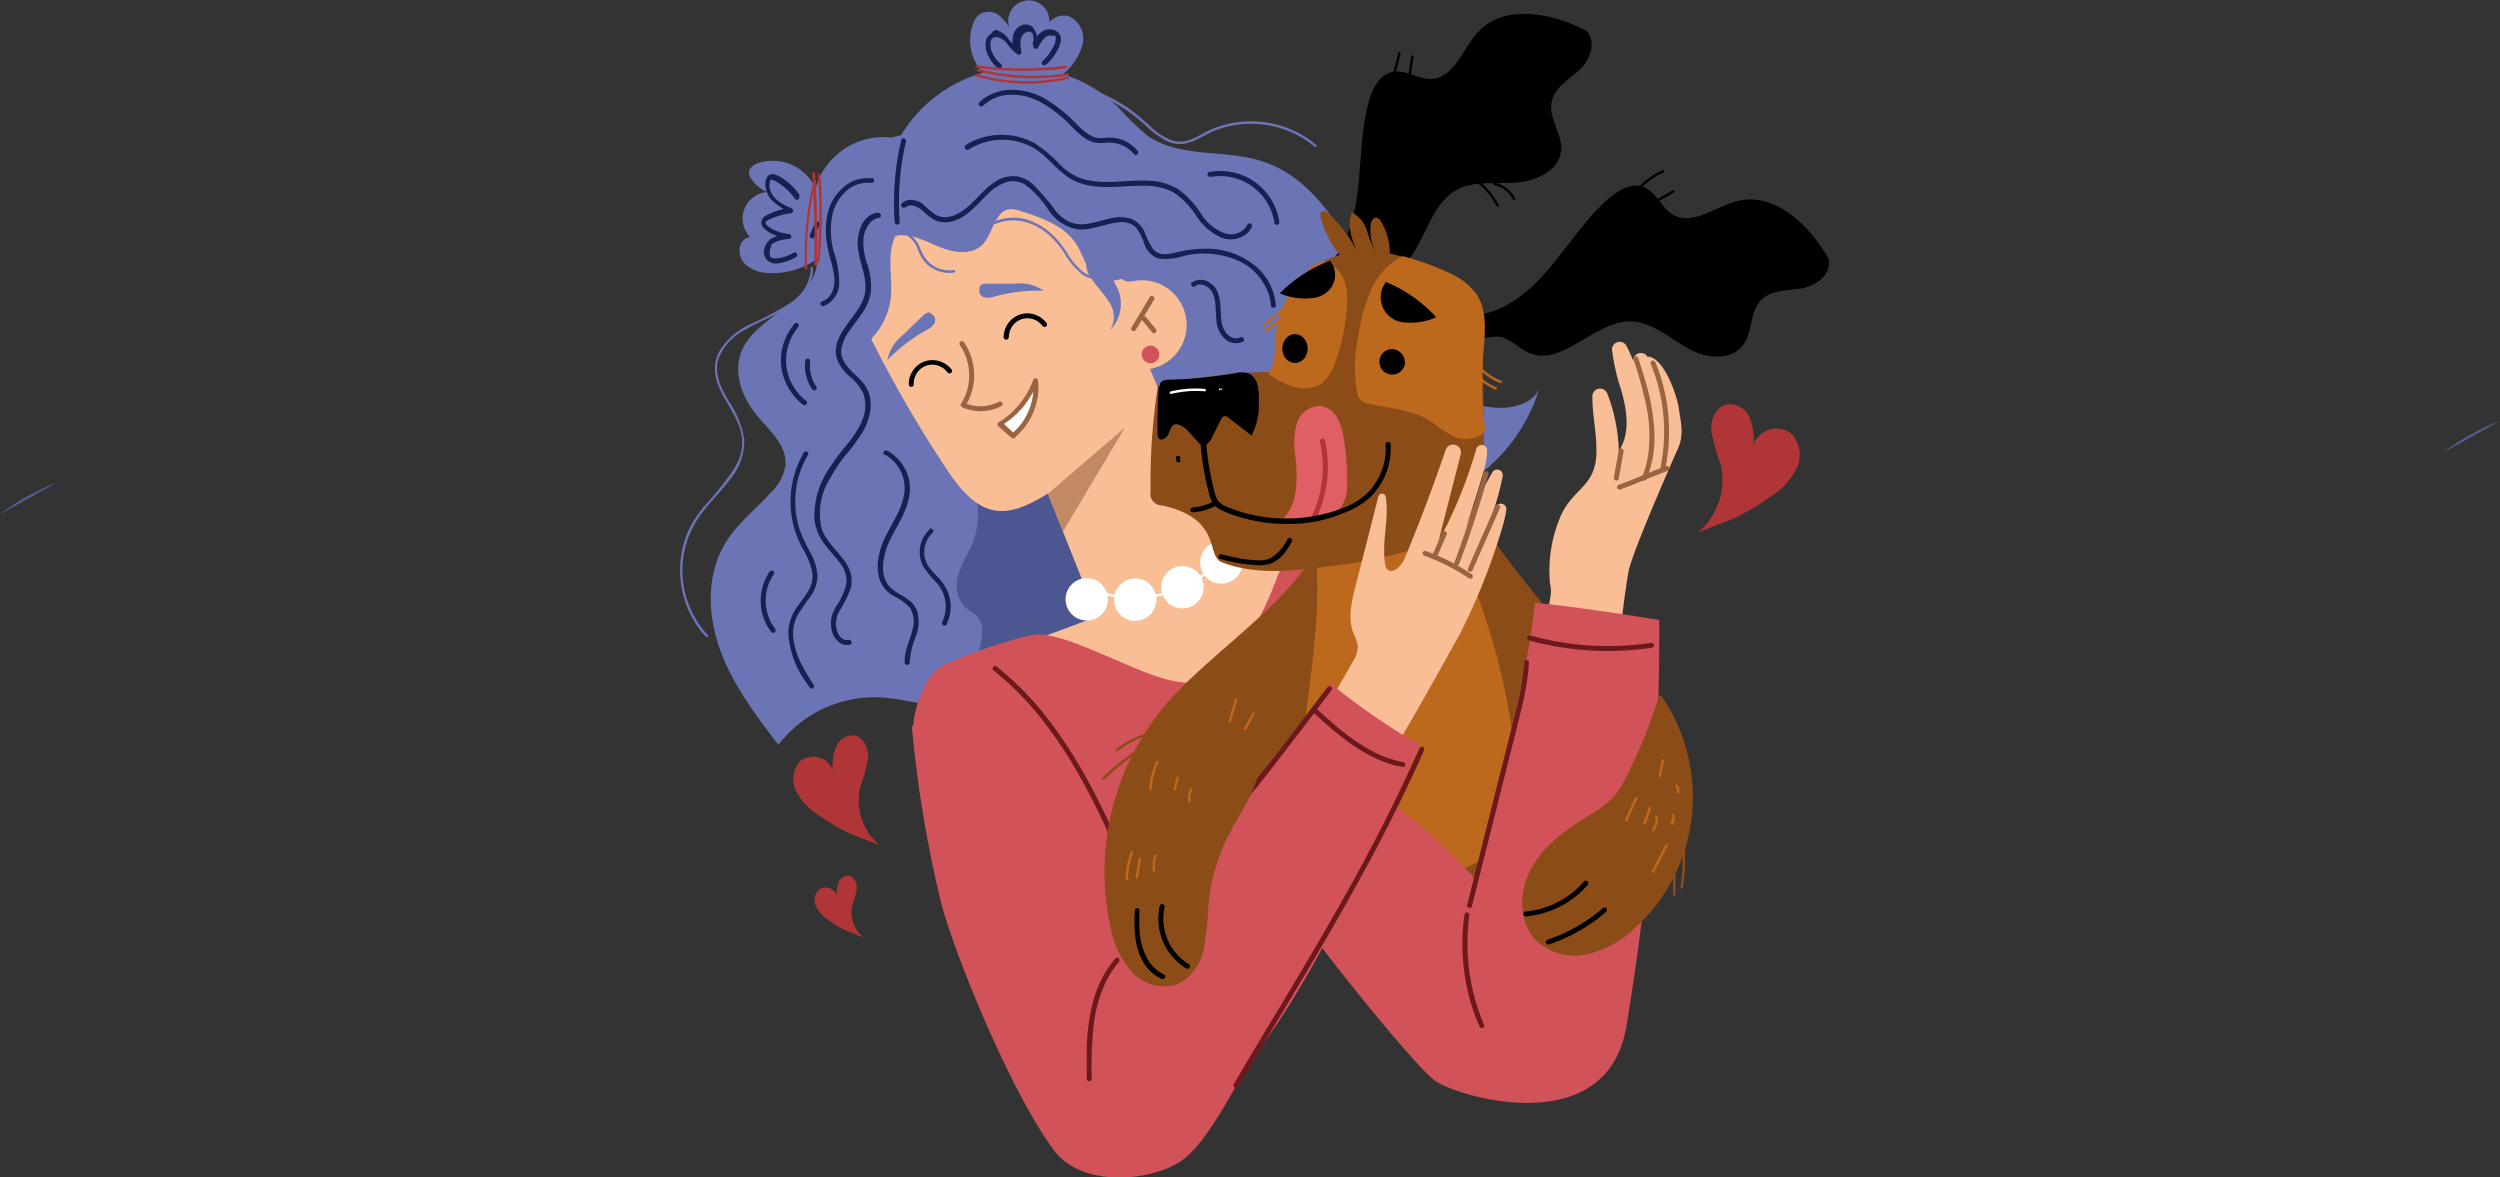<svg id="Layer_1" data-name="Layer 1" xmlns="http://www.w3.org/2000/svg" viewBox="0 0 283.44 133.49"><rect x="0" y="0" width="283.44" height="133.49" fill="#333333" stroke="none"/><path d="M404.06,93.88a26.11,26.11,0,0,0-6.44,3.6" transform="translate(-120.62 -46.17)" style="fill:#535d91"/><path d="M127.06,100.88a26.11,26.11,0,0,0-6.44,3.6" transform="translate(-120.62 -46.17)" style="fill:#535d91"/><path d="M295.05,121.76c.44-2.57.87-5.13,1.31-7.69a3.76,3.76,0,0,0,0-1.7,15.51,15.51,0,0,1,1.05-7.31c1.32-3.46,4-3.56,4.19-7.26.12-2.23-.47-4.53-.44-6.73a.87.87,0,0,1,1.68-.29,19.06,19.06,0,0,1,1.31,6.5c1.37-2,.91-4.7.24-7a23.22,23.22,0,0,1-1-4.39.87.87,0,0,1,1.65-.47,18.61,18.61,0,0,1,2,9.53,42,42,0,0,0-1.22-7.66.87.87,0,0,1,1.59-.67c.95,1.6,1.76,5.82,2.06,7.7-.19-1.22-1.82-6.5-2-7.72,1.74.1,3.22,4.14,3.48,5.86s.61,3-.1,4.59-5.24,11.87-5.61,14A89.34,89.34,0,0,0,304,124.69a11.78,11.78,0,0,1-8-.74Z" transform="translate(-120.62 -46.17)" style="fill:#f9be96"/><path d="M305.81,86.89a45,45,0,0,1,1.47,5.35,16.37,16.37,0,0,1,.23,5.27,11.14,11.14,0,0,1-.73,2.79.28.28,0,1,0,.54.15,12.73,12.73,0,0,0,.87-5.22,23.52,23.52,0,0,0-.91-5.46c-.28-1-.6-2-.92-3a.3.3,0,0,0-.35-.19.29.29,0,0,0-.2.34Z" transform="translate(-120.62 -46.17)" style="fill:#996441"/><path d="M307.76,87.4a20,20,0,0,1,1.48,9.14,18.76,18.76,0,0,1-.36,2.59.29.29,0,0,0,.2.35.3.3,0,0,0,.35-.2,20.65,20.65,0,0,0,.41-4.77,20.21,20.21,0,0,0-.68-4.71,20.61,20.61,0,0,0-.85-2.55.3.3,0,0,0-.35-.2.29.29,0,0,0-.2.35Z" transform="translate(-120.62 -46.17)" style="fill:#996441"/><path d="M304.32,101.67c1.39-.51,2.76-1.1,4.14-1.65l1.23-.48a.28.28,0,1,0-.15-.54c-1.4.52-2.76,1.11-4.15,1.66l-1.22.47a.29.29,0,0,0-.2.35.28.28,0,0,0,.35.19Z" transform="translate(-120.62 -46.17)" style="fill:#996441"/><path d="M304.15,97.22l-.55,3.08a.29.29,0,0,0,.2.35.29.29,0,0,0,.34-.2l.55-3.08a.28.28,0,0,0-.54-.15Z" transform="translate(-120.62 -46.17)" style="fill:#996441"/><path d="M222.78,61.5a15.84,15.84,0,0,1,24.68-3.11,29.26,29.26,0,0,0,3.19,3.11c3.7,2.67,8.89,1.53,13.22,3s7.4,5.24,9.57,9.22,3.73,8.33,6.35,12,6.7,6.81,11.24,6.68c1.63-.05,3.42-.67,4.11-2.15a19.49,19.49,0,0,1-14.95,13.38c-4.32.77-9.26.2-12.58,3.07-2.21,1.91-3.19,5-5.55,6.69-4.12,3-10.11.41-14.87,2.19-5.33,2-7.66,8.83-13,10.7-4.59,1.61-9.53-1-14.39-1.06a13.77,13.77,0,0,0-10.93,5.4c-2.55-3.34-5.13-6.75-6.58-10.7s-1.62-8.59.57-12.18c1.34-2.2,3.42-3.82,5.16-5.73a5.55,5.55,0,0,0,1.64-3c.27-2.24-1.76-4-3.2-5.71-1.61-1.93-2.67-4.58-1.88-7,1.35-4,7.1-5.26,8.46-9.3.87-2.58-.39-5.38-.22-8.1a8,8,0,0,1,8.83-7.14Z" transform="translate(-120.62 -46.17)" style="fill:#6b74b5"/><g style="opacity:0.36"><path d="M227.4,97A8.87,8.87,0,0,1,231,107.45c-.48,1.26-1.25,2.39-1.66,3.67a3.74,3.74,0,0,0,.57,3.77c.48.48,1.15.75,1.58,1.27,1,1.27.23,3.13-.12,4.74a7.52,7.52,0,0,0,1.71,6.46c2.54-3.38,6.9-4.7,10.86-6.17a74,74,0,0,0,13.3-6.55c-1.38-.08-2.37-1.33-3.16-2.46q-6.74-9.71-13-19.75Z" transform="translate(-120.62 -46.17)" style="fill:#152151"/></g><path d="M285.77,81.71c3.53.9,7.12-1.38,9.72-4.23s4.66-6.34,7.54-8.82c1.16-1,2.69-1.85,4.05-1.23s1.9,2.22,3.08,3c2.27,1.48,4.92-.84,7.47-1.48,4.13-1,8.08,2.58,10.34,6.62.31,1.85-1.67,3.12-3.33,3.34s-3.6.16-4.65,1.63c-.88,1.22-.75,3-1.49,4.36-1.27,2.26-4.32,2-6.46.79s-4.12-3-6.5-3.09c-4.15-.09-7.88,5.33-11.7,3.52-1.2-.56-2.19-1.79-3.48-1.79s-2.93.74-3.18-.57Z" transform="translate(-120.62 -46.17)"/><path d="M268.56,77.94c3.45-1.18,5.2-5.06,5.82-8.87s.41-7.85,1.47-11.51c.42-1.47,1.24-3,2.71-3.25s2.81.82,4.22.81c2.7,0,3.65-3.4,5.43-5.33,2.89-3.13,8.18-2.27,12.27-.13,1.28,1.38.32,3.52-1,4.62s-2.92,2.11-3,3.91c-.06,1.5,1,3,1.15,4.46.18,2.59-2.53,4-5,4.21s-5.12-.28-7.14,1c-3.52,2.19-3.67,8.77-7.86,9.36-1.3.18-2.82-.31-3.89.41s-2,2.21-3,1.26Z" transform="translate(-120.62 -46.17)"/><path d="M240.78,64.34l6.59,12.77a1.75,1.75,0,0,0,.81.92,2.15,2.15,0,0,0,1,0A5.06,5.06,0,0,1,251,88a183.93,183.93,0,0,0,10.18,20.59,1.27,1.27,0,0,0,.45.52,1.24,1.24,0,0,0,.91,0,15.09,15.09,0,0,0,5-2.45,5.11,5.11,0,0,1,2.21-1.2c.84-.11,1.83.53,1.71,1.37a98.62,98.62,0,0,1-5.34,15c-1.25,2.78-3,5.78-5.91,6.55a11,11,0,0,1-5.51-.47c-8-2.11-15.94-4.22-23.73-6.93q7.09-2.22,14-4.91l-5.55-13.93c-1.87,1.12-4,2.29-6.11,1.89s-3.73-2.31-5-4.12A138.58,138.58,0,0,1,215.46,76Z" transform="translate(-120.62 -46.17)" style="fill:#f9be96"/><path d="M228.33,121.25a58,58,0,0,1,9.3-3.1c3.66-.66,12.41,4.88,16.61,5.32a7.25,7.25,0,0,0,3.44-.23,6.68,6.68,0,0,0,2.6-2.27,32.33,32.33,0,0,0,4.61-8c.74-1.85,1.4-3.89,3-5a8.32,8.32,0,0,1,3.2-1.12,16,16,0,0,1,7.2-.28,10.8,10.8,0,0,1,6.62,5.89A24.1,24.1,0,0,1,287,121.3a64.62,64.62,0,0,1-3.44,26.24,5.14,5.14,0,0,1-.64,1.36c-1.3,1.74-4,1.2-6.13,1.19-4.79,0-8.85,3.3-12.65,6.22s-8.48,5.74-13.11,4.5c-3.08-.83-5.41-3.29-7.54-5.67-4.14-4.61-8.28-9.45-10.4-15.28-1-2.71-1.58-5.69-3.52-7.83Z" transform="translate(-120.62 -46.17)" style="fill:#d15259"/><path d="M233.93,55.74a5.44,5.44,0,0,1-2.94-7,2.2,2.2,0,0,1,.67-.94A2,2,0,0,1,234,48a5.85,5.85,0,0,1,1.44,2,2.33,2.33,0,1,1,3.64,0,2.17,2.17,0,0,1,2.7-2,2.77,2.77,0,0,1,1.58,3.19,6.63,6.63,0,0,1-2.05,3.25A25,25,0,0,1,237,57.78Z" transform="translate(-120.62 -46.17)" style="fill:#6b74b5"/><path d="M261.49,109.93a2.4,2.4,0,1,1-2.39-2.39A2.4,2.4,0,0,1,261.49,109.93Z" transform="translate(-120.62 -46.17)" style="fill:#fff"/><path d="M213,67.34a5.37,5.37,0,0,0-6.38-2.7c-.52.18-1.07.54-1.09,1.09a1.26,1.26,0,0,0,.25.69,4,4,0,0,0,3.42,1.84,3,3,0,1,0-2.73,5.39c.19.07.49.06.51-.15a1.44,1.44,0,0,0-2.32.21,2.13,2.13,0,0,0,.56,2.52,4.2,4.2,0,0,0,2.59.9,8.73,8.73,0,0,0,7.93-4.33Z" transform="translate(-120.62 -46.17)" style="fill:#6b74b5"/><path d="M215.46,86.83a8.08,8.08,0,0,0,6.14-6.78c.28-2.39-.52-5,.55-7.14,1.7-.33,3.35.58,4.94,1.24s3.64,1,4.88-.21,1.44-4,3.24-4.06a3.26,3.26,0,0,1,1.11.21c2.44.78,5.1,1.72,6.43,3.92.68,1.14,1,2.58,2,3.39,1.88,1.44,4.52-.05,6.38-1.5L241.06,60.82a2.62,2.62,0,0,0-3.52-1.4,70.73,70.73,0,0,0-18,6.91c-3.23,1.78-6.71,4.55-6.42,8.22a10.17,10.17,0,0,0,1.43,3.9q1.73,3.21,3.53,6.38Z" transform="translate(-120.62 -46.17)" style="fill:#6b74b5"/><path d="M287.08,102.52c2.59,5.35,6.72,9.77,10.3,14.51s6.74,10.19,6.87,16.13c.07,3.08-.69,6.17-.31,9.23.27,2.16,1.09,4.38.38,6.44-.83,2.43-3.45,3.7-5.9,4.47a25.08,25.08,0,0,1-7.23,1.27,11.59,11.59,0,0,1-4-.6c-1.09-.4-2.09-1-3.15-1.47-3.55-1.55-7.6-1.45-11.44-1s-7.69,1.26-11.56,1-6,5.32-8.18,2.09c-1.67-2.51,14.33-45.7,18.6-47.82,3.15-1.56,10.9-2.39,14.27-3.38Z" transform="translate(-120.62 -46.17)" style="fill:#8c4c18"/><path d="M269.91,110.39c.45,8.37-1.62,16.66-2,25-.15,3.22.09,6.82,2.4,9.06,1.95,1.88,4.87,2.31,7.57,2.19a24.56,24.56,0,0,0,9.66-2.43,10.09,10.09,0,0,0,2.9-2c2.31-2.39,2.36-6.12,2.05-9.43a74.76,74.76,0,0,0-8.61-28.5,28.54,28.54,0,0,1-13.77,5.8Z" transform="translate(-120.62 -46.17)" style="fill:#bc681d"/><path d="M287.14,150.09c2.05-12.65,6.09-22.82,7.5-35.56,3.17.22,11,1.43,14.1,1.93A271,271,0,0,1,305,162.62c-2.27,13-19.22,7.88-21.69,6.07s-13.8-16-15.34-18.6C263.87,143,285.18,142.78,287.14,150.09Z" transform="translate(-120.62 -46.17)" style="fill:#d15259"/><path d="M288.68,83.41c.06,3.58.11,7.17.17,10.75.07,4,0,8.38-2.73,11.29a12.73,12.73,0,0,1-5.83,3.18,59.36,59.36,0,0,1-9.46,1.8c-3.9.51-8,.92-11.68-.51-1.87-.73.16-4.92-6.81-6.45a1.33,1.33,0,0,1-1.27-1.61,70.59,70.59,0,0,1,.84-12,65.85,65.85,0,0,1,13.35-1.54,19.35,19.35,0,0,1,.72-6.52,10.49,10.49,0,0,1,3.64-5.36,10.77,10.77,0,0,1,8.23-1.61,21.56,21.56,0,0,1,7.84,3.44,6.06,6.06,0,0,1,2.89,3.25Z" transform="translate(-120.62 -46.17)" style="fill:#8c4c18"/><path d="M252,90c-.13,1.8-.18,3.6-.13,5.41a.75.75,0,0,0,.1.44c.26.37.87,0,1.07-.37s.28-.94.68-1.15,1.14.21,1.54.65l1.17,1.3a1.07,1.07,0,0,0,.46.36c.5.16.91-.4,1.14-.87l1-2c.08-.18.2-.38.39-.42a.69.69,0,0,1,.51.2l2.59,2a7.65,7.65,0,0,0,.81-4.05,5.77,5.77,0,0,0-.14-1.71,2,2,0,0,0-1-1.29,3.08,3.08,0,0,0-1.65,0,50.26,50.26,0,0,1-7.34.72,1.75,1.75,0,0,0-.78.15.56.56,0,0,0-.28.67Z" transform="translate(-120.62 -46.17)"/><path d="M271,76a3,3,0,0,1,2,1.89,7.06,7.06,0,0,1,.33,2.82,22.17,22.17,0,0,1-1.31,6.5,4.93,4.93,0,0,1-1.59,2.45,3.71,3.71,0,0,1-3.14.37,11.26,11.26,0,0,1-2.9-1.5c.82-1,.73-2.43.81-3.73a12.16,12.16,0,0,1,3.57-7.85,3.26,3.26,0,0,1,2.38-1.17Z" transform="translate(-120.62 -46.17)" style="fill:#bc681d"/><path d="M279.65,75.19A7.73,7.73,0,0,0,276.09,79,19.31,19.31,0,0,0,274.67,84a17.16,17.16,0,0,0-.21,6.54,1.76,1.76,0,0,0,.43,1,2,2,0,0,0,1,.43c2.43.49,5,.7,7.1,2.06a13,13,0,0,0,2.67,1.73,3.49,3.49,0,0,0,2.86-.28.94.94,0,0,0,.38-.33,1.13,1.13,0,0,0,.06-.75,37.75,37.75,0,0,1-.19-7.88c.2-2.48.59-5.25-.92-7.24A8,8,0,0,0,284.68,77a31.29,31.29,0,0,0-5.39-1.88Z" transform="translate(-120.62 -46.17)" style="fill:#bc681d"/><path d="M313.14,106.53a7.82,7.82,0,0,0,2.57-7.68A25.1,25.1,0,0,1,314.64,95c-.1-1.33.62-2.88,1.94-3A2.47,2.47,0,0,1,319,93.55a7,7,0,0,1,.44,3,2.76,2.76,0,0,1,4.25-1.23,3.49,3.49,0,0,1,.6,4,8.2,8.2,0,0,1-2.86,3.11,27.05,27.05,0,0,1-4.28,2.53Z" transform="translate(-120.62 -46.17)" style="fill:#b03537"/><path d="M220.34,142a6.69,6.69,0,0,1-2.2-6.58,21,21,0,0,0,.91-3.28c.08-1.13-.53-2.46-1.66-2.6a2.12,2.12,0,0,0-2,1.34,6.2,6.2,0,0,0-.37,2.57,2.37,2.37,0,0,0-3.65-1,3,3,0,0,0-.51,3.38,7,7,0,0,0,2.45,2.67,23.66,23.66,0,0,0,3.66,2.17Z" transform="translate(-120.62 -46.17)" style="fill:#b03537"/><path d="M218.5,152.46a3.75,3.75,0,0,1-1.24-3.69,12.29,12.29,0,0,0,.51-1.84c0-.64-.29-1.39-.93-1.47a1.19,1.19,0,0,0-1.14.76,3.32,3.32,0,0,0-.21,1.44,1.33,1.33,0,0,0-2.05-.59,1.68,1.68,0,0,0-.29,1.9,3.9,3.9,0,0,0,1.38,1.5,12.55,12.55,0,0,0,2.06,1.22Z" transform="translate(-120.62 -46.17)" style="fill:#b03537"/><path d="M279.9,87.39a1.45,1.45,0,1,1-1.44-1.65A1.55,1.55,0,0,1,279.9,87.39Z" transform="translate(-120.62 -46.17)"/><ellipse cx="146.82" cy="39.52" rx="1.44" ry="1.64"/><path d="M270.06,127.79c1.37-2.16,2.68-4.37,3.94-6.61a3.29,3.29,0,0,0,.57-1.77,5.48,5.48,0,0,0-.5-1.44c-.66-1.68-.22-3.56.22-5.31q1.31-5.09,2.6-10.18a.43.43,0,0,1,.84,0c.42,2.47-.51,5.22-.05,7.76a.8.8,0,0,0,.17.4c.57.74,1.63-.24,2-1.1,1.69-4.06,3.25-8.19,4.67-12.35a.89.89,0,0,1,1.71.49v0q-1.26,4.93-2.53,9.89A52.57,52.57,0,0,0,288,97.05a.63.63,0,0,1,1.23.16,8.21,8.21,0,0,1-.38,2.31q-1.16,4-2.58,8a42,42,0,0,1,3.56-7.81.63.63,0,0,1,1.16.43,29.27,29.27,0,0,1-3.27,8.89c.69-1.22,1.63-3.49,2.48-5.37a.63.63,0,0,1,1.2.36,15.27,15.27,0,0,1-.35,1.59A70.78,70.78,0,0,1,286.16,118c-2.27,4.13-9.2,16.5-9.72,16.54a14.45,14.45,0,0,1-8.47-2Z" transform="translate(-120.62 -46.17)" style="fill:#f9be96"/><path d="M258.23,103a5.65,5.65,0,0,1-2.37.69.29.29,0,0,0-.28.28.29.29,0,0,0,.28.29,6.65,6.65,0,0,0,2.65-.77c.32-.17,0-.66-.28-.49Z" transform="translate(-120.62 -46.17)"/><path d="M259,109.55a19,19,0,0,0,3.95.69,4.14,4.14,0,0,0,1.85-.22,3.61,3.61,0,0,0,1.28-.94,10.22,10.22,0,0,0,1-1.5.28.28,0,0,0-.49-.28,5.1,5.1,0,0,1-1.91,2.15,3.35,3.35,0,0,1-1.63.24,15.93,15.93,0,0,1-1.84-.21,21.06,21.06,0,0,1-2.09-.47.28.28,0,0,0-.15.54Z" transform="translate(-120.62 -46.17)"/><path d="M266.06,105c1.8-1.79,1.67-4.69,1.42-7.21a8.09,8.09,0,0,1,.16-3.6,2.8,2.8,0,0,1,2.72-2,2.67,2.67,0,0,1,1.9,1.39,6.61,6.61,0,0,1,.71,2.31,28.45,28.45,0,0,1,.38,5.13,4.32,4.32,0,0,1-.68,2.65,3.83,3.83,0,0,1-2.2,1.17,10.08,10.08,0,0,1-4.44,0Z" transform="translate(-120.62 -46.17)" style="fill:#e05f65"/><path d="M270.27,96.24a13.12,13.12,0,0,1-.24,6.67,12.79,12.79,0,0,1-.68,1.78.28.28,0,0,0,.1.38.27.27,0,0,0,.38-.1,13.65,13.65,0,0,0,1-8.88.28.28,0,0,0-.35-.19.27.27,0,0,0-.19.34Z" transform="translate(-120.62 -46.17)" style="fill:#b03537"/><path d="M256.66,95a31,31,0,0,0,1.08,7.29,2.47,2.47,0,0,0,.78,1.37,5.77,5.77,0,0,0,1.47.73,18,18,0,0,0,3.21.89,18.57,18.57,0,0,0,6.69,0,17.37,17.37,0,0,0,3.21-1,9.13,9.13,0,0,0,2.85-1.72,7.72,7.72,0,0,0,2.34-5.3q0-.36,0-.72a.3.3,0,0,0-.29-.28.29.29,0,0,0-.28.28,7.26,7.26,0,0,1-1.72,5.16,7.46,7.46,0,0,1-2.45,1.78,15.94,15.94,0,0,1-3,1,17.86,17.86,0,0,1-6.39.33,16.5,16.5,0,0,1-3.13-.7,13.22,13.22,0,0,1-1.48-.56,1.85,1.85,0,0,1-1-.89,3.65,3.65,0,0,1-.23-.73c-.08-.27-.15-.55-.21-.83-.14-.59-.26-1.18-.37-1.77a31.32,31.32,0,0,1-.4-3.49c0-.29,0-.59,0-.88a.28.28,0,0,0-.56,0Z" transform="translate(-120.62 -46.17)"/><path d="M254.42,98.26v-.2a.17.17,0,0,0,0-.1.21.21,0,0,0-.06-.1.19.19,0,0,0-.09,0,.2.2,0,0,0-.11,0h-.07l-.13.07,0,.06a.25.25,0,0,0,0,.14v.2a.48.48,0,0,0,.08.19.24.24,0,0,0,.09.06.23.23,0,0,0,.11,0h.08a.25.25,0,0,0,.12-.08l0,0a.37.37,0,0,0,0-.14Z" transform="translate(-120.62 -46.17)"/><path d="M277.73,78.13a16,16,0,0,1,5.72,4,6.79,6.79,0,0,1-3.47.6,2.85,2.85,0,0,1-2.41-4.32Z" transform="translate(-120.62 -46.17)"/><path d="M271.44,75.72a15.93,15.93,0,0,0-5.72,3.7,7,7,0,0,0,3.46.56,3,3,0,0,0,2.29-1.1,2.57,2.57,0,0,0,.12-2.91Z" transform="translate(-120.62 -46.17)"/><polygon points="118.82 55.97 127.53 48.49 120.52 60.25 118.82 55.97" style="fill:#996441;opacity:0.58"/><path d="M288.84,99.73q-1.14,4-2.53,8c-.26.74-.52,1.47-.79,2.2a.28.28,0,0,0,.19.35.29.29,0,0,0,.35-.2c1-2.6,1.86-5.24,2.67-7.9.22-.75.44-1.5.65-2.25a.28.28,0,0,0-.54-.15Z" transform="translate(-120.62 -46.17)" style="fill:#996441"/><path d="M290.18,103.5c-.81,1.84-1.62,3.67-2.42,5.51l-.69,1.57a.29.29,0,0,0,.1.38.28.28,0,0,0,.38-.1l2.43-5.51.69-1.57a.28.28,0,0,0-.49-.28Z" transform="translate(-120.62 -46.17)" style="fill:#996441"/><path d="M282.11,109.18a23.58,23.58,0,0,1,4,1.89c.36.22.72.44,1.07.68a.3.3,0,0,0,.39-.1.29.29,0,0,0-.11-.39,23.47,23.47,0,0,0-4-2.16c-.39-.16-.79-.32-1.19-.46a.27.27,0,0,0-.35.19.29.29,0,0,0,.2.35Z" transform="translate(-120.62 -46.17)" style="fill:#996441"/><path d="M284.14,106.53c-.36.84-.73,1.68-1.1,2.51a.3.3,0,0,0,.1.39.29.29,0,0,0,.39-.1l1.1-2.52a.28.28,0,0,0-.49-.28Z" transform="translate(-120.62 -46.17)" style="fill:#996441"/><path d="M224,128.52a137.15,137.15,0,0,0,3.36,20.17c1.79,6.59,8.24,22,12.84,28,3.19,4.13,10.71,3.4,14.13,1.24s6.52-9.39,8.93-12.63c7.32-9.81,13.18-23.57,18.36-34.65a75.15,75.15,0,0,1-10.15-7,233.7,233.7,0,0,1-21.63,27.45,299.45,299.45,0,0,0-16.25-27.17,6.4,6.4,0,0,0-2.83-2.74c-1.77-.65-3.8.41-4.88,2a13,13,0,0,0-1.75,5.33Z" transform="translate(-120.62 -46.17)" style="fill:#d15259"/><path d="M253.39,90.84a11.62,11.62,0,0,1,3.81-.3c.18,0,.18-.26,0-.28a12.13,12.13,0,0,0-3.89.3.15.15,0,0,0,.08.28Z" transform="translate(-120.62 -46.17)" style="fill:#fff"/><path d="M258.93,90.34h.19a.15.15,0,0,0,.1,0s0,0,0,0a.09.09,0,0,0,0,0,.12.12,0,0,0,0-.1.13.13,0,0,0-.1,0h-.19a.13.13,0,0,0-.1,0l0,0a.13.13,0,0,0,0,.06.14.14,0,0,0,0,.1.18.18,0,0,0,.1,0Z" transform="translate(-120.62 -46.17)" style="fill:#fff"/><path d="M287.64,87a5.75,5.75,0,0,0,3.1,2.6c.17.06.24-.21.07-.27a5.5,5.5,0,0,1-2.92-2.47.14.14,0,0,0-.25.14Z" transform="translate(-120.62 -46.17)" style="fill:#bc681d"/><path d="M287.81,88.75a8.19,8.19,0,0,0,2.32,1.59c.16.07.3-.17.14-.24A8.19,8.19,0,0,1,288,88.55c-.13-.12-.33.08-.2.2Z" transform="translate(-120.62 -46.17)" style="fill:#bc681d"/><path d="M264,83.06a22.71,22.71,0,0,0,2.47-2,.14.14,0,1,0-.19-.2,21.51,21.51,0,0,1-2.42,2c-.15.11,0,.35.14.25Z" transform="translate(-120.62 -46.17)" style="fill:#bc681d"/><path d="M264.23,83.8A19.06,19.06,0,0,1,266.65,82c.15-.09,0-.33-.14-.24A19.27,19.27,0,0,0,264,83.6c-.13.12.07.32.2.2Z" transform="translate(-120.62 -46.17)" style="fill:#bc681d"/><path d="M273.56,76.34A13.5,13.5,0,0,1,270.38,71c-.09-.31-.13-.75.18-.87s.47.08.66.25a14.51,14.51,0,0,1,3.53,4.86c-.75-1.57-1.51-3.37-.86-5a3.66,3.66,0,0,1,1.74,2.17,12.4,12.4,0,0,0,1.1,2.62,5.58,5.58,0,0,1-.72-3.25c0-.47.36-1.07.8-.9a.8.8,0,0,1,.34.34,6.8,6.8,0,0,1,1,4.33,15.54,15.54,0,0,0-4.87,1.2Z" transform="translate(-120.62 -46.17)" style="fill:#8c4c18"/><path d="M222.79,62.11a30.48,30.48,0,0,0-.81,7.25c0,.67,0,1.35.08,2a.3.3,0,0,0,.29.28.29.29,0,0,0,.28-.28,30.48,30.48,0,0,1,.3-7.14c.11-.66.25-1.33.4-2a.28.28,0,1,0-.54-.15Z" transform="translate(-120.62 -46.17)" style="fill:#152151"/><path d="M223.26,69.71a1.06,1.06,0,0,1,1.11-.16,3.14,3.14,0,0,1,1.09.72,4.88,4.88,0,0,0,1.13.84,2.71,2.71,0,0,0,1.37.26c2-.16,3.28-1.88,4.62-3.16a5.12,5.12,0,0,1,2.22-1.41,2.61,2.61,0,0,1,2,.28,10.37,10.37,0,0,1,2.66,2.86,5.06,5.06,0,0,0,3.31,2.22c1.62.17,3.13-.65,4.71-.79a2.3,2.3,0,0,1,1.92.58,6.06,6.06,0,0,1,1,2A2.56,2.56,0,0,0,252,75.49a7.07,7.07,0,0,0,3-.35,9.86,9.86,0,0,1,6.09.62,6.48,6.48,0,0,1,3.38,3.79,5.22,5.22,0,0,1,.23,1.24c0,.36.58.37.56,0a6.47,6.47,0,0,0-2.47-4.6,8.76,8.76,0,0,0-5.63-1.82,14.4,14.4,0,0,0-3.2.42c-.88.21-1.9.43-2.58-.34a9.27,9.27,0,0,1-1-2,2.8,2.8,0,0,0-1.64-1.51,4.55,4.55,0,0,0-2.26,0c-.82.18-1.62.44-2.44.58a3.74,3.74,0,0,1-2.17-.19,4.93,4.93,0,0,1-1.52-1.2A28.62,28.62,0,0,0,237.67,67a3.71,3.71,0,0,0-1.74-.83,3.65,3.65,0,0,0-2.54.64c-1.63,1.07-2.63,2.91-4.45,3.71a2.91,2.91,0,0,1-1.29.27,2.27,2.27,0,0,1-1.29-.5c-.39-.3-.73-.66-1.13-1a2.37,2.37,0,0,0-1.25-.45,1.39,1.39,0,0,0-1.11.4c-.26.26.14.66.39.4Z" transform="translate(-120.62 -46.17)" style="fill:#152151"/><path d="M230.46,63.12a7.17,7.17,0,0,1,6.84-.44,6.91,6.91,0,0,1,1.53,1c.49.42.95.88,1.41,1.34a11.17,11.17,0,0,0,1.5,1.25,6.12,6.12,0,0,0,1.62.75c2.29.68,4.72.16,7,.21a7.09,7.09,0,0,1,3.21.69,8.73,8.73,0,0,1,2.68,2.73,6.63,6.63,0,0,0,2.91,2.49,2.9,2.9,0,0,0,3-.65,2.27,2.27,0,0,0,.42-.68.29.29,0,0,0-.55-.15,2.11,2.11,0,0,1-2.42,1,5.32,5.32,0,0,1-2.84-2.28,10,10,0,0,0-2.68-2.83,7.09,7.09,0,0,0-3.24-.89c-2.31-.13-4.67.43-7-.09a5.52,5.52,0,0,1-1.57-.59,7.82,7.82,0,0,1-1.51-1.17,14.62,14.62,0,0,0-2.9-2.43,7.83,7.83,0,0,0-7-.19,6.93,6.93,0,0,0-.75.43c-.31.2,0,.69.28.49Z" transform="translate(-120.62 -46.17)" style="fill:#152151"/><path d="M256.17,78.58a.77.77,0,0,1,.3-.15l.1,0h0s0,0,0,0h.22a1.57,1.57,0,0,1,.74.28,1.68,1.68,0,0,1,.56.67,3.19,3.19,0,0,1,.29,1c.11.74.07,1.49.17,2.23a3,3,0,0,0,.9,1.94,1.85,1.85,0,0,0,2.09.35c.32-.17,0-.66-.29-.48a1,1,0,0,1-.73.08,1.74,1.74,0,0,1-.74-.41,2.88,2.88,0,0,1-.71-1.88c-.12-1.39.05-3.19-1.32-4a1.74,1.74,0,0,0-2,0,.28.28,0,0,0,0,.4.3.3,0,0,0,.4,0Z" transform="translate(-120.62 -46.17)" style="fill:#152151"/><path d="M257.88,66.23a6.2,6.2,0,0,1,6.58,3.23,6.48,6.48,0,0,1,.66,2,.27.27,0,0,0,.34.19.28.28,0,0,0,.2-.34,6.75,6.75,0,0,0-5.44-5.64,7,7,0,0,0-2.49,0,.28.28,0,0,0-.2.34.29.29,0,0,0,.35.2Z" transform="translate(-120.62 -46.17)" style="fill:#152151"/><path d="M232.08,58.16a4.58,4.58,0,0,1,3.1-1.25,6.76,6.76,0,0,1,3.56.92,14.76,14.76,0,0,1,3.18,2.49c.92.9,1.89,2,3.26,2.06a11.45,11.45,0,0,0,1.17-.05,3.49,3.49,0,0,1,.91.11,3.62,3.62,0,0,1,1.92,1.21.28.28,0,0,0,.4-.4A4.23,4.23,0,0,0,248,62.08a4.31,4.31,0,0,0-2-.29,3.54,3.54,0,0,1-1.08,0,2.74,2.74,0,0,1-.84-.36,8.37,8.37,0,0,1-1.46-1.26,17.67,17.67,0,0,0-3.26-2.65,7.62,7.62,0,0,0-3.78-1.16A5.46,5.46,0,0,0,232,57.46l-.33.3a.28.28,0,0,0,.4.4Z" transform="translate(-120.62 -46.17)" style="fill:#152151"/><path d="M220.07,70.28c-1.7.3-2.3,2.28-2.2,3.78.13,2.09,1.47,4.08.57,6.17-.66,1.54-2,2.68-2.68,4.19a3.44,3.44,0,0,0-.32,2.18,4.3,4.3,0,0,0,1.39,2.14,5.89,5.89,0,0,1,1.71,2.13,4.38,4.38,0,0,1-.22,3.1,12,12,0,0,1-1.84,2.8,24.1,24.1,0,0,0-1.85,2.53,9.34,9.34,0,0,0-1.66,5.82,5.59,5.59,0,0,0,1.06,2.65c.53.73,1.16,1.36,1.7,2.07a3.43,3.43,0,0,1,.87,2.37,7.41,7.41,0,0,1-1.2,2.73,4.85,4.85,0,0,0-.52,1.27,3.34,3.34,0,0,0,0,1.18,2.38,2.38,0,0,0,1.1,1.76,1.47,1.47,0,0,0,1,.11c.35-.08.2-.62-.15-.54-.67.14-1.12-.46-1.31-1a2.85,2.85,0,0,1,.25-2.23,14.31,14.31,0,0,0,1.29-2.6,3.38,3.38,0,0,0-.31-2.51c-.84-1.58-2.47-2.62-3-4.38a7.44,7.44,0,0,1,1-5.62,16.73,16.73,0,0,1,1.7-2.56,24.4,24.4,0,0,0,1.93-2.58c1-1.7,1.47-3.93.14-5.61-1-1.23-2.77-2.18-2.49-4a5,5,0,0,1,.92-2c.47-.68,1-1.32,1.45-2a5.9,5.9,0,0,0,.94-2.2,7.72,7.72,0,0,0-.4-3.33,7.63,7.63,0,0,1-.43-2.8,3.15,3.15,0,0,1,.87-2,1.73,1.73,0,0,1,.91-.44c.36-.06.21-.61-.15-.55Z" transform="translate(-120.62 -46.17)" style="fill:#152151"/><path d="M211.76,97.48a11,11,0,0,0-1.21,8.12,11.41,11.41,0,0,0,1,2.63,10.35,10.35,0,0,1,1.13,2.63,3.16,3.16,0,0,1,0,1.3,4,4,0,0,1-.48,1.1c-.45.74-1,1.38-1.47,2.11A5.1,5.1,0,0,0,210,118a10.58,10.58,0,0,0,2,5.5c.13.2.26.41.4.61a.29.29,0,0,0,.38.1.28.28,0,0,0,.1-.39,20.53,20.53,0,0,1-1.5-2.57,8.34,8.34,0,0,1-.81-2.67A4.6,4.6,0,0,1,211,116a22.7,22.7,0,0,1,1.43-2.09,4.29,4.29,0,0,0,.87-2.4,6,6,0,0,0-.82-2.72,18.34,18.34,0,0,1-1.19-2.54,10.14,10.14,0,0,1-.49-2.67,10.27,10.27,0,0,1,1.09-5.22q.15-.3.33-.6c.19-.31-.3-.59-.49-.28Z" transform="translate(-120.62 -46.17)" style="fill:#152151"/><path d="M207.87,111a5.89,5.89,0,0,0-.6,5.43,5.81,5.81,0,0,0,.81,1.41.28.28,0,0,0,.4-.4,5.33,5.33,0,0,1-.78-4.87,4.89,4.89,0,0,1,.65-1.29.27.27,0,0,0-.1-.38.28.28,0,0,0-.38.1Z" transform="translate(-120.62 -46.17)" style="fill:#152151"/><path d="M210.72,82.86a6.47,6.47,0,0,0-1.55,3.76,6.25,6.25,0,0,0,1,3.79,6.5,6.5,0,0,0,1.52,1.66.29.29,0,0,0,.39-.1.3.3,0,0,0-.1-.39,5.92,5.92,0,0,1-2-2.9,5.74,5.74,0,0,1,.12-3.64,5.59,5.59,0,0,1,1-1.78.28.28,0,1,0-.4-.4Z" transform="translate(-120.62 -46.17)" style="fill:#152151"/><path d="M211.91,87.11a4.74,4.74,0,0,0,.79,3.19.29.29,0,0,0,.38.1.28.28,0,0,0,.1-.39,4.19,4.19,0,0,1-.7-2.9c0-.15-.15-.28-.28-.28a.3.3,0,0,0-.29.28Z" transform="translate(-120.62 -46.17)" style="fill:#152151"/><path d="M219.48,66.4a4,4,0,0,0-3,.82,5.42,5.42,0,0,0-1.9,2.71,8.7,8.7,0,0,0-.2,3.83,17.74,17.74,0,0,0,.42,1.92,10.52,10.52,0,0,1,.41,1.93,3.25,3.25,0,0,1-.27,1.72,1.92,1.92,0,0,1-1.09,1,.29.29,0,0,0-.2.35.28.28,0,0,0,.35.19,2.82,2.82,0,0,0,1.76-2.42,11,11,0,0,0-.64-3.84,9.53,9.53,0,0,1-.2-3.72,5.1,5.1,0,0,1,1.45-2.88,3.71,3.71,0,0,1,3-1.11.3.3,0,0,0,.35-.2.29.29,0,0,0-.2-.34Z" transform="translate(-120.62 -46.17)" style="fill:#152151"/><path d="M213,71.49l-.57,1.35a.3.3,0,0,0,.2.35.29.29,0,0,0,.35-.2l.56-1.35a.27.27,0,0,0-.2-.34.28.28,0,0,0-.34.19Z" transform="translate(-120.62 -46.17)" style="fill:#152151"/><path d="M211.3,68.32A7.33,7.33,0,0,0,210,66.87a6.45,6.45,0,0,0-.78-.56,2.44,2.44,0,0,0-.92-.4c-.79-.09-1,.87-.88,1.45a2.8,2.8,0,0,0,.89,1.68,6.93,6.93,0,0,0,1.92,1.19l.15-.52a7.91,7.91,0,0,0-1.59.34,5.7,5.7,0,0,0-.78.3,3.82,3.82,0,0,0-.64.32.88.88,0,0,0-.42.59.85.85,0,0,0,.22.71,3,3,0,0,0,1.23.82,5.75,5.75,0,0,0,1.72.45v-.56c-1.06.11-2.34.31-2.77,1.44a1.53,1.53,0,0,0,.08,1.35,1.42,1.42,0,0,0,1.48.54,5.14,5.14,0,0,0,2-.72.29.29,0,0,0-.29-.49,4.54,4.54,0,0,1-1.5.6,2.59,2.59,0,0,1-.73.07.74.74,0,0,1-.28-.08l-.05,0s-.08,0,0,0l-.1-.09s-.05-.07,0,0l0,0-.06-.11s0-.06,0-.08,0,0,0-.06,0-.09,0,0a1.22,1.22,0,0,1,0-.27s0,0,0-.07,0,0,0,0a1,1,0,0,1,0-.17.93.93,0,0,1,.08-.2l.07-.12L208,74a1.7,1.7,0,0,1,.5-.38,4.6,4.6,0,0,1,1.55-.35.28.28,0,0,0,0-.56,5.3,5.3,0,0,1-1.25-.3,3.77,3.77,0,0,1-1.1-.59.74.74,0,0,1-.28-.4s0,0,0,0a.21.21,0,0,1,0-.07,1,1,0,0,1,.15-.14,5.52,5.52,0,0,1,1.2-.52,7.75,7.75,0,0,1,1.5-.34.3.3,0,0,0,.27-.21.28.28,0,0,0-.13-.31c-1-.47-2.11-1-2.47-2.11a1.72,1.72,0,0,1-.08-.75,1.18,1.18,0,0,1,.08-.31c0-.09.08-.12.18-.12a1.92,1.92,0,0,1,.68.32,7,7,0,0,1,.65.46,6.61,6.61,0,0,1,1.28,1.36.28.28,0,0,0,.39.1.28.28,0,0,0,.1-.38Z" transform="translate(-120.62 -46.17)" style="fill:#152151"/><path d="M234.11,53.43a3.32,3.32,0,0,1-.94-1.19,2.24,2.24,0,0,1-.25-1.3.69.69,0,0,1,.29-.47.46.46,0,0,1,.24-.08h.11l.15,0a1.88,1.88,0,0,1,1.08.72A5,5,0,0,0,236,52.34a.29.29,0,0,0,.42-.32c-.13-.71-.27-1.68.43-2.13a.83.83,0,0,1,.42-.13.7.7,0,0,1,.34.12s0,0,0,0l0,0,.06.07s0,0,0,0l0,0,.06.11a.3.3,0,0,1,0,.08l0,.07.06.22a.59.59,0,0,1,0,.13s0,0,0,0a.22.22,0,0,1,0,.08,2.44,2.44,0,0,1,0,.27,2.17,2.17,0,0,1,0,.26.66.66,0,0,1,0,.14v.05s0,0,0,0a.29.29,0,0,0,.16.33.27.27,0,0,0,.35-.12,4.23,4.23,0,0,1,.74-1.08,1.12,1.12,0,0,1,.22-.16.57.57,0,0,1,.22-.11.91.91,0,0,1,.46,0h0l.07,0,.11,0c.05,0,0,0,0,0s0,0,.06,0l.06,0,0,0,.07.07h0l0,.06,0,.06s0,0,0,0a.76.76,0,0,1,0,.16,1.49,1.49,0,0,1-.16.69,4.42,4.42,0,0,1-.32.61,5,5,0,0,1-1,1.22.28.28,0,0,0,.4.4,5.52,5.52,0,0,0,1.08-1.28,5.45,5.45,0,0,0,.39-.76,2.26,2.26,0,0,0,.2-.88c-.07-1.08-1.4-1.34-2.17-.8a3.72,3.72,0,0,0-1.08,1.4l.51.22a2.37,2.37,0,0,0-.49-2.17,1.2,1.2,0,0,0-1.26-.17,1.68,1.68,0,0,0-.89,1,3.9,3.9,0,0,0,0,1.83l.42-.31a5,5,0,0,1-1.13-1.17,2.34,2.34,0,0,0-1.36-.85A1.28,1.28,0,0,0,233,50a1.16,1.16,0,0,0-.55.64,2.38,2.38,0,0,0,.12,1.62,3.9,3.9,0,0,0,1.16,1.61.3.3,0,0,0,.4,0,.28.28,0,0,0,0-.4Z" transform="translate(-120.62 -46.17)" style="fill:#152151"/><path d="M231.45,54.26a26.94,26.94,0,0,0,8,.73c.76,0,1.51-.12,2.27-.23.17,0,.1-.3-.08-.27a26.62,26.62,0,0,1-7.92-.06c-.73-.11-1.47-.26-2.19-.44-.18,0-.25.23-.08.27Z" transform="translate(-120.62 -46.17)" style="fill:#b03537"/><path d="M231.27,54.83a21,21,0,0,0,8.16.69,21.89,21.89,0,0,0,2.29-.39.14.14,0,0,0-.07-.27,20.6,20.6,0,0,1-8.09.21,21,21,0,0,1-2.22-.51.14.14,0,0,0-.07.27Z" transform="translate(-120.62 -46.17)" style="fill:#b03537"/><path d="M231.27,53.84a39.14,39.14,0,0,0,7.95.28c.75,0,1.5-.12,2.25-.22.18,0,.18-.3,0-.28a39.27,39.27,0,0,1-7.89.19c-.75-.06-1.5-.14-2.24-.24a.15.15,0,0,0-.17.1.14.14,0,0,0,.1.17Z" transform="translate(-120.62 -46.17)" style="fill:#b03537"/><path d="M212.86,66.73a34.25,34.25,0,0,0-1,7.67c0,.73,0,1.45,0,2.18,0,.18.29.18.28,0a33.69,33.69,0,0,1,.51-7.64c.13-.72.28-1.43.46-2.13a.15.15,0,0,0-.28-.08Z" transform="translate(-120.62 -46.17)" style="fill:#b03537"/><path d="M212.71,65.83c.18,2.69.27,5.38.25,8.07,0,.76,0,1.53,0,2.29,0,.18.27.18.28,0,.08-2.69.05-5.39-.08-8.08,0-.76-.08-1.52-.13-2.28,0-.18-.29-.18-.28,0Z" transform="translate(-120.62 -46.17)" style="fill:#b03537"/><path d="M213.34,66a52.52,52.52,0,0,1,.07,7.63c0,.71-.1,1.43-.17,2.15,0,.18.26.18.28,0a52.5,52.5,0,0,0,.23-7.63c0-.72-.07-1.43-.13-2.15,0-.18-.3-.18-.28,0Z" transform="translate(-120.62 -46.17)" style="fill:#b03537"/><path d="M229.43,85.27a6.12,6.12,0,0,1,.8,5.27,5.67,5.67,0,0,1-.66,1.41.29.29,0,0,0,.1.38,5.11,5.11,0,0,0,4.48-.12.28.28,0,0,0,.1-.39.29.29,0,0,0-.38-.1,4.47,4.47,0,0,1-3.91.12l.1.39a6.66,6.66,0,0,0,.62-5.75,6,6,0,0,0-.76-1.49.28.28,0,0,0-.49.28Z" transform="translate(-120.62 -46.17)" style="fill:#996441"/><path d="M249.37,83.61l2.09-3.46c.19-.31-.3-.6-.49-.29l-2.08,3.47a.28.28,0,0,0,.48.28Z" transform="translate(-120.62 -46.17)" style="fill:#996441"/><path d="M250.14,82.49l1.11,1.38a.28.28,0,0,0,.4-.4l-1.11-1.37a.28.28,0,0,0-.4,0,.28.28,0,0,0,0,.39Z" transform="translate(-120.62 -46.17)" style="fill:#996441"/><path d="M244,74.67a3.1,3.1,0,0,0,.4,3.14c.6.94,1.44,1.7,2,2.67a2.85,2.85,0,0,1,.06,3.14,4.28,4.28,0,0,0,.88-4.72,7.91,7.91,0,0,1-.62-1.36,4.07,4.07,0,0,1,.94-3Z" transform="translate(-120.62 -46.17)" style="fill:#6b74b5"/><path d="M235.5,95.55A7.17,7.17,0,0,0,238,89.32a9.68,9.68,0,0,1-4,4.92Z" transform="translate(-120.62 -46.17)" style="fill:#fff"/><path d="M235.7,95.75a7.51,7.51,0,0,0,2.61-4.86,6.87,6.87,0,0,0,0-1.57.28.28,0,0,0-.55-.07,9.45,9.45,0,0,1-2.8,4,8.6,8.6,0,0,1-1.11.79.29.29,0,0,0-.06.45c.51.43,1,.87,1.51,1.31a.29.29,0,0,0,.4,0,.28.28,0,0,0,0-.4L234.19,94l-.06.44a9.93,9.93,0,0,0,3.56-3.72,10.29,10.29,0,0,0,.61-1.36l-.55-.08a7,7,0,0,1-1.39,5,6.77,6.77,0,0,1-1.06,1.08.28.28,0,0,0,.4.4Z" transform="translate(-120.62 -46.17)" style="fill:#996441"/><path d="M235,84.44a2.19,2.19,0,0,1,.91-1.81,2.09,2.09,0,0,1,2-.21,2.15,2.15,0,0,1,.89.69.3.3,0,0,0,.39.1.29.29,0,0,0,.1-.39,2.78,2.78,0,0,0-2.28-1.13,2.73,2.73,0,0,0-2.6,2.75.29.29,0,0,0,.57,0Z" transform="translate(-120.62 -46.17)"/><path d="M224.21,89.7a2.2,2.2,0,0,1,.92-1.81,2.09,2.09,0,0,1,2-.21,2.18,2.18,0,0,1,.9.69.3.3,0,0,0,.39.1.29.29,0,0,0,.1-.39A2.78,2.78,0,0,0,226.24,87a2.65,2.65,0,0,0-2.2,1.32,2.68,2.68,0,0,0-.39,1.43.28.28,0,0,0,.56,0Z" transform="translate(-120.62 -46.17)"/><path d="M231.75,78.88c-.25.33,0,.84.43,1a2.11,2.11,0,0,0,1.21-.1,19.51,19.51,0,0,1,5.54-.66,4.63,4.63,0,0,0-3.18-.79h-3.2a1.32,1.32,0,0,0-.68.13.44.44,0,0,0-.15.6Z" transform="translate(-120.62 -46.17)" style="fill:#6b74b5"/><path d="M226.2,81.82c.4.06.56.62.37,1a2.1,2.1,0,0,1-.93.78A19.21,19.21,0,0,0,221.23,87a4.62,4.62,0,0,1,1.7-2.79L225.22,82a1.28,1.28,0,0,1,.57-.38.42.42,0,0,1,.52.32Z" transform="translate(-120.62 -46.17)" style="fill:#6b74b5"/><path d="M222.1,72.49a2.72,2.72,0,0,1,1.6.56,3.28,3.28,0,0,1,1,1.45,5.85,5.85,0,0,0,.41.88A3.61,3.61,0,0,0,227,76.89a3.45,3.45,0,0,0,1.83.17c.18,0,.1-.3-.08-.27a3.4,3.4,0,0,1-2.94-1,4.78,4.78,0,0,1-.89-1.55,3.28,3.28,0,0,0-1.06-1.41,3,3,0,0,0-1.77-.62c-.18,0-.18.28,0,.28Z" transform="translate(-120.62 -46.17)" style="fill:#6b74b5"/><path d="M233.43,71.58a5.14,5.14,0,0,1,3.12-.31,6.53,6.53,0,0,1,2.74,1.32,10,10,0,0,1,2,2.28,8.31,8.31,0,0,0,1.95,2.34,2.67,2.67,0,0,0,2.92.28c.15-.1,0-.34-.14-.24a2.4,2.4,0,0,1-2.58-.24,7.93,7.93,0,0,1-1.95-2.35,10.11,10.11,0,0,0-2-2.27A7,7,0,0,0,236.78,71a5.5,5.5,0,0,0-3.49.31c-.17.07,0,.31.14.24Z" transform="translate(-120.62 -46.17)" style="fill:#6b74b5"/><path d="M242.06,56a17.59,17.59,0,0,1,5.85,2.39,18.47,18.47,0,0,1,2.49,1.91,11.22,11.22,0,0,0,2.34,1.78,3.83,3.83,0,0,0,1.32.41,3.52,3.52,0,0,0,1.51-.2c1-.33,1.84-.94,2.8-1.32a11.31,11.31,0,0,1,10.73,1.39c.19.14.37.29.55.44s.34-.08.2-.2a11.29,11.29,0,0,0-5.05-2.44,11.67,11.67,0,0,0-5.6.23,10.41,10.41,0,0,0-1.32.48c-.47.22-.93.48-1.4.72a5.83,5.83,0,0,1-1.52.58,3,3,0,0,1-1.46-.09,6.73,6.73,0,0,1-2.44-1.57,28.1,28.1,0,0,0-2.4-2,17.53,17.53,0,0,0-5.76-2.64c-.25-.07-.51-.13-.77-.18a.14.14,0,0,0-.07.27Z" transform="translate(-120.62 -46.17)" style="fill:#6b74b5"/><path d="M212.55,76.56a4.92,4.92,0,0,1-2.4,4,35.09,35.09,0,0,1-4.45,2.37,8,8,0,0,0-3.55,3.1,4.25,4.25,0,0,0-.47,2.27,6.28,6.28,0,0,0,.65,2.2c.72,1.5,1.79,2.85,2.24,4.47a4.92,4.92,0,0,1,.08,2.44,6.72,6.72,0,0,1-.94,2.14,41,41,0,0,1-3.23,4,14.29,14.29,0,0,0-1.46,2.07,10.44,10.44,0,0,0-.91,2.28,11.23,11.23,0,0,0,1.76,9.53,8.9,8.9,0,0,0,.8.93c.12.13.32-.07.19-.2a10.82,10.82,0,0,1-2.67-9.38,10.62,10.62,0,0,1,2.09-4.53c1-1.34,2.25-2.54,3.25-3.91A6.69,6.69,0,0,0,205,96a10.85,10.85,0,0,0-1.86-4.51c-.79-1.39-1.54-2.93-1.09-4.56a6.3,6.3,0,0,1,3.15-3.43c1.45-.85,3-1.4,4.46-2.3a6.42,6.42,0,0,0,3-3.49,4,4,0,0,0,.13-1.14.14.14,0,0,0-.28,0Z" transform="translate(-120.62 -46.17)" style="fill:#6b74b5"/><path d="M220.87,97.67a4.37,4.37,0,0,1,2.31,4.09,7.27,7.27,0,0,1-.8,2.66c-.43.87-.92,1.7-1.35,2.56a8.18,8.18,0,0,0-.8,2.4,5,5,0,0,0,.1,2.41,3.73,3.73,0,0,0,.57,1.08,3.68,3.68,0,0,0,.94.82,7.07,7.07,0,0,1,1.93,1.36,3,3,0,0,1,.31,2.51c-.23,1-.69,1.9-.84,2.91a4.35,4.35,0,0,0-.05.81.28.28,0,0,0,.56,0,9.65,9.65,0,0,1,.72-3,4.55,4.55,0,0,0,.14-2.8,2.62,2.62,0,0,0-.74-1.11,5.75,5.75,0,0,0-1.05-.72,7.78,7.78,0,0,1-1-.65,2.86,2.86,0,0,1-.73-.89,3.49,3.49,0,0,1-.33-1,5.69,5.69,0,0,1,0-1.17,8,8,0,0,1,.66-2.32c.8-1.74,2-3.34,2.31-5.29a5,5,0,0,0-.36-2.72,4.92,4.92,0,0,0-1.63-2,3.77,3.77,0,0,0-.54-.34c-.32-.17-.61.32-.29.49Z" transform="translate(-120.62 -46.17)" style="fill:#152151"/><path d="M226,106.2a3.52,3.52,0,0,0-.75,4.11,9.79,9.79,0,0,0,1.52,1.88,4.14,4.14,0,0,1,1,2,3.87,3.87,0,0,1-.33,2.48.3.3,0,0,0,.11.39.28.28,0,0,0,.38-.1,4.5,4.5,0,0,0-.35-4.6c-.46-.64-1.07-1.15-1.54-1.78a2.87,2.87,0,0,1-.63-2,3,3,0,0,1,.94-2,.28.28,0,0,0-.4-.4Z" transform="translate(-120.62 -46.17)" style="fill:#152151"/><path d="M233.24,122.16a33.88,33.88,0,0,1,5.46,5.51,49.89,49.89,0,0,1,4.34,6.52,77.52,77.52,0,0,1,3.57,7.19c1,2.21,1.77,4.47,2.64,6.72a54,54,0,0,0,3.1,6.74l.54.93a.28.28,0,0,0,.48-.28,50.36,50.36,0,0,1-3.33-6.9c-.87-2.2-1.65-4.43-2.56-6.6a79.44,79.44,0,0,0-3.53-7.32,53.4,53.4,0,0,0-4.22-6.59,34.89,34.89,0,0,0-5.35-5.71l-.74-.61a.3.3,0,0,0-.4,0,.28.28,0,0,0,0,.4Z" transform="translate(-120.62 -46.17)" style="fill:#6d181d"/><path d="M250.69,150.27q2.17-2.43,4.29-4.92t4.14-5c1.37-1.67,2.71-3.35,4.05-5s2.67-3.42,4-5.14,2.64-3.45,3.95-5.19l.48-.63a.29.29,0,0,0-.1-.39.3.3,0,0,0-.39.1q-2,2.6-3.93,5.18t-4,5.09c-1.32,1.68-2.66,3.36-4,5s-2.74,3.33-4.13,5-2.82,3.29-4.26,4.91l-.53.59c-.24.27.16.67.4.4Z" transform="translate(-120.62 -46.17)" style="fill:#6d181d"/><path d="M269.1,109.79c-4,6-11.72,10.87-16.37,16.33A29.4,29.4,0,0,0,246.46,151a11,11,0,0,0,2.35,5.21A5,5,0,0,0,254,157.8a5.45,5.45,0,0,0,3.06-3.89,31.09,31.09,0,0,0,.56-5.11,22,22,0,0,1,2.23-7.81c.82-1.66,1.85-3.2,2.64-4.87a38.34,38.34,0,0,0,2.63-9.64c.45-2.48.89-5,1.34-7.44Z" transform="translate(-120.62 -46.17)" style="fill:#8c4c18"/><path d="M249.28,149.48c-.14,2.31,0,4.87,1.62,6.66a4.55,4.55,0,0,0,1.4,1,.3.3,0,0,0,.39-.1.29.29,0,0,0-.1-.39,4.29,4.29,0,0,1-2-2,7.24,7.24,0,0,1-.77-3.14,18.22,18.22,0,0,1,0-2.09.28.28,0,0,0-.28-.28.29.29,0,0,0-.28.28Z" transform="translate(-120.62 -46.17)"/><path d="M252.12,148.83a6.63,6.63,0,0,0,1.59,6,6.09,6.09,0,0,0,1.4,1.13.28.28,0,0,0,.29-.48,6.06,6.06,0,0,1-2.88-4.81,5.35,5.35,0,0,1,.14-1.65c.09-.35-.46-.5-.54-.15Z" transform="translate(-120.62 -46.17)"/><path d="M248.81,142.73a9.73,9.73,0,0,0-.58,3.11c0,.18.28.18.28,0a9.2,9.2,0,0,1,.58-3c.06-.17-.21-.25-.28-.08Z" transform="translate(-120.62 -46.17)" style="fill:#bc681d"/><path d="M249.72,143.49c-.11.71-.23,1.41-.35,2.12,0,.18.24.25.27.07l.36-2.11c0-.18-.25-.26-.28-.08Z" transform="translate(-120.62 -46.17)" style="fill:#bc681d"/><path d="M251.5,143.11a3.71,3.71,0,0,0-.18,1.81c0,.07.11.11.17.1a.16.16,0,0,0,.1-.18,3.44,3.44,0,0,1,.18-1.65c.06-.17-.21-.24-.27-.08Z" transform="translate(-120.62 -46.17)" style="fill:#bc681d"/><path d="M251.69,132.52a8.85,8.85,0,0,0-.78,3.15c0,.18.27.18.28,0a8.19,8.19,0,0,1,.75-3c.07-.17-.17-.31-.25-.15Z" transform="translate(-120.62 -46.17)" style="fill:#bc681d"/><path d="M254,134.29c-.11.45-.23.9-.35,1.35a.14.14,0,0,0,.27.07l.36-1.35a.14.14,0,0,0-.28-.07Z" transform="translate(-120.62 -46.17)" style="fill:#bc681d"/><path d="M255.54,135.6a2.34,2.34,0,0,0-.19,1.45.13.13,0,0,0,.17.1.15.15,0,0,0,.1-.17,2,2,0,0,1,.16-1.24.14.14,0,0,0-.05-.19.13.13,0,0,0-.19,0Z" transform="translate(-120.62 -46.17)" style="fill:#bc681d"/><path d="M260.63,125.44c-.24.84-.48,1.67-.71,2.51a.14.14,0,0,0,.27.08c.23-.84.47-1.68.71-2.52.05-.17-.22-.24-.27-.07Z" transform="translate(-120.62 -46.17)" style="fill:#bc681d"/><path d="M262.61,127l-.94,1.73c-.09.16.16.31.24.15l.95-1.74c.08-.16-.16-.3-.25-.14Z" transform="translate(-120.62 -46.17)" style="fill:#bc681d"/><path d="M309.06,125.19a20.14,20.14,0,0,1-3,26.14,11.84,11.84,0,0,1-5.33,3,6.49,6.49,0,0,1-5.78-1.36c-2.2-2.06-2.18-5.72-.72-8.35s4-4.45,6.56-6a11.92,11.92,0,0,0,2.8-2.13,10.37,10.37,0,0,0,1.33-2.1,54.49,54.49,0,0,0,3.82-9.45Z" transform="translate(-120.62 -46.17)" style="fill:#8c4c18"/><path d="M269.42,126.86c1.17,1.08,2.36,2.14,3.63,3.1a18.44,18.44,0,0,0,4.05,2.41,12,12,0,0,0,2.5.76.28.28,0,1,0,.15-.54,13.24,13.24,0,0,1-4.23-1.64,26.23,26.23,0,0,1-3.73-2.73c-.67-.58-1.32-1.17-2-1.76a.28.28,0,0,0-.4.4Z" transform="translate(-120.62 -46.17)" style="fill:#6d181d"/><path d="M294,118.79a34.08,34.08,0,0,0,5.4,1,32.12,32.12,0,0,0,5.46.13c1-.06,2.06-.17,3.08-.32a.28.28,0,1,0-.15-.54,33,33,0,0,1-5.35.35,31.54,31.54,0,0,1-5.32-.51c-1-.18-2-.41-3-.68a.28.28,0,0,0-.15.54Z" transform="translate(-120.62 -46.17)" style="fill:#6d181d"/><path d="M293.65,150.07a10.57,10.57,0,0,0,5.72-2.35,9.68,9.68,0,0,0,1.25-1.23.28.28,0,0,0-.4-.4,10,10,0,0,1-5,3.13,9.82,9.82,0,0,1-1.62.29.29.29,0,0,0-.28.28.28.28,0,0,0,.28.28Z" transform="translate(-120.62 -46.17)"/><path d="M296.24,153.24a19.31,19.31,0,0,0,5.17-2.65q.68-.5,1.32-1.05a.28.28,0,0,0-.4-.4,18.77,18.77,0,0,1-4.77,3q-.72.31-1.47.57a.28.28,0,0,0-.2.34.29.29,0,0,0,.35.2Z" transform="translate(-120.62 -46.17)"/><path d="M306,136.56c-.37.84-.75,1.67-1.13,2.51-.07.16.17.3.25.14.37-.84.75-1.67,1.13-2.51.07-.16-.17-.3-.25-.14Z" transform="translate(-120.62 -46.17)" style="fill:#bc681d"/><path d="M307.53,137.74l-.6,1.72c-.06.18.22.25.28.08.19-.57.39-1.15.59-1.72.06-.17-.21-.25-.27-.08Z" transform="translate(-120.62 -46.17)" style="fill:#bc681d"/><path d="M308.29,138.78a2,2,0,0,1-.36,1.42.14.14,0,1,0,.24.14,2.22,2.22,0,0,0,.39-1.64.13.13,0,0,0-.17-.09.14.14,0,0,0-.1.17Z" transform="translate(-120.62 -46.17)" style="fill:#bc681d"/><path d="M309,132.36c-.1.58-.21,1.16-.32,1.74,0,.18.24.26.27.08l.33-1.74c0-.18-.24-.25-.28-.08Z" transform="translate(-120.62 -46.17)" style="fill:#bc681d"/><path d="M309.46,141.93l-1.56,3c-.09.17.16.31.24.15l1.57-3.06c.08-.16-.16-.3-.25-.14Z" transform="translate(-120.62 -46.17)" style="fill:#bc681d"/><path d="M310.2,138.59a1.06,1.06,0,0,1,0,.43,1,1,0,0,1-.18.43.15.15,0,0,0,.05.19.16.16,0,0,0,.2,0,1.27,1.27,0,0,0,.17-1.07.13.13,0,0,0-.17-.1.15.15,0,0,0-.1.17Z" transform="translate(-120.62 -46.17)" style="fill:#bc681d"/><path d="M310.66,135.56l0,0h0s0,0,0,0l.06.08v0s0,0,0,0h0v0a.29.29,0,0,1,0,.1v0h0v.15h0a.11.11,0,0,0,0,0l0,.1a.15.15,0,0,0,.09.18.16.16,0,0,0,.18-.1.91.91,0,0,0-.19-.92.15.15,0,0,0-.2,0,.13.13,0,0,0,0,.2Z" transform="translate(-120.62 -46.17)" style="fill:#bc681d"/><path d="M311.35,142.2a21.75,21.75,0,0,1-.2,4.56c0,.18.24.25.27.07a23.12,23.12,0,0,0,.22-4.63c0-.18-.3-.19-.29,0Z" transform="translate(-120.62 -46.17)" style="fill:#8c4c18"/><path d="M310.3,144.31v3.26a.14.14,0,0,0,.28,0v-3.26a.15.15,0,0,0-.29,0Z" transform="translate(-120.62 -46.17)" style="fill:#8c4c18"/><path d="M245.79,134.61a24.42,24.42,0,0,1,3.62-3c.37-.25.75-.48,1.13-.7a.15.15,0,0,0-.15-.25,24.92,24.92,0,0,0-3.82,2.79c-.34.29-.67.6-1,.92-.13.12.07.32.2.19Z" transform="translate(-120.62 -46.17)" style="fill:#8c4c18"/><path d="M247.27,131.34a11.62,11.62,0,0,1,3.65-1.84c.17-.06.09-.33-.08-.28a11.92,11.92,0,0,0-3.71,1.88c-.15.11,0,.35.14.24Z" transform="translate(-120.62 -46.17)" style="fill:#8c4c18"/><path d="M247.05,154.86a12.34,12.34,0,0,0-2.42,4.6,22.48,22.48,0,0,0-.8,5.66c0,1.13,0,2.26,0,3.4a.29.29,0,0,0,.57,0,46.73,46.73,0,0,1,.19-5.92,15.69,15.69,0,0,1,1.36-5,10.46,10.46,0,0,1,1.52-2.36.29.29,0,0,0,0-.4.28.28,0,0,0-.4,0Z" transform="translate(-120.62 -46.17)" style="fill:#6d181d"/><path d="M251.06,87.35a1,1,0,0,0,.7-.29,1,1,0,0,0,.29-.7,1,1,0,0,0-1-1,1,1,0,0,0-.69.29,1,1,0,0,0-.29.7,1,1,0,0,0,1,1Z" transform="translate(-120.62 -46.17)" style="fill:#d15259"/><path d="M275.21,135.16a58,58,0,0,1,12.13,10.07,3.21,3.21,0,0,1,.69,1,3.46,3.46,0,0,1,0,1.78,23.31,23.31,0,0,0,.2,8.45,67.21,67.21,0,0,1-19.12-5.57q1.29-6.09,2.59-12.2Z" transform="translate(-120.62 -46.17)" style="fill:#d15259"/><path d="M286.66,149.82a23.7,23.7,0,0,0-.18,5.05,24.58,24.58,0,0,0,.89,5,24,24,0,0,0,1,2.69.28.28,0,1,0,.48-.28A23.25,23.25,0,0,1,287,152.7a22.65,22.65,0,0,1,.21-2.73.3.3,0,0,0-.2-.35.29.29,0,0,0-.34.2Z" transform="translate(-120.62 -46.17)" style="fill:#6d181d"/><path d="M281.56,131q-1.74,3.87-3.63,7.66-1.79,3.57-3.71,7.06c-1.28,2.33-2.6,4.64-3.94,6.94s-2.87,4.85-4.31,7.27q-2.43,4-4.84,8.08l-.63,1.07a.28.28,0,0,0,.48.29c1.63-2.75,3.27-5.48,4.91-8.22q2.21-3.66,4.37-7.34c1.35-2.31,2.68-4.62,4-7s2.53-4.65,3.73-7,2.47-5,3.63-7.56l.44-1a.29.29,0,0,0-.1-.38.28.28,0,0,0-.38.1Z" transform="translate(-120.62 -46.17)" style="fill:#6d181d"/><path d="M293.45,121.28a31.66,31.66,0,0,1-.92,5.29q-.66,2.69-1.34,5.36t-1.36,5.39q-.68,2.72-1.36,5.42l-1.35,5.4c-.06.22-.11.44-.17.66s.46.51.54.15q.69-2.7,1.36-5.42c.46-1.8.91-3.61,1.37-5.42s.9-3.61,1.36-5.42.91-3.59,1.35-5.39a37.69,37.69,0,0,0,1-5.35c0-.22,0-.44.05-.67a.28.28,0,0,0-.28-.28.29.29,0,0,0-.28.28Z" transform="translate(-120.62 -46.17)" style="fill:#6d181d"/><path d="M306.24,68a8.43,8.43,0,0,1,3-2.29c.17-.07,0-.31-.14-.24A8.54,8.54,0,0,0,306,67.84c-.12.14.08.34.2.2Z" transform="translate(-120.62 -46.17)"/><path d="M307.71,69.54,310.39,68a.14.14,0,0,0-.14-.25c-.89.52-1.79,1-2.69,1.54-.15.09,0,.33.15.24Z" transform="translate(-120.62 -46.17)"/><path d="M279.15,52.17l-.69,2.71c0,.17.23.25.27.07l.69-2.7c.05-.18-.23-.25-.27-.08Z" transform="translate(-120.62 -46.17)"/><path d="M280.61,52.54c-.13.9-.26,1.79-.4,2.69,0,.17.25.25.28.07l.39-2.68c0-.18-.24-.26-.27-.08Z" transform="translate(-120.62 -46.17)"/><path d="M288.05,66.82a9.18,9.18,0,0,1,2.25,2.71c.08.16.33,0,.24-.14a9.13,9.13,0,0,0-2.29-2.77c-.14-.11-.34.08-.2.2Z" transform="translate(-120.62 -46.17)"/><path d="M290,67.15a3.07,3.07,0,0,1,2.15,1.65c.07.16.32,0,.24-.15a3.33,3.33,0,0,0-2.32-1.77c-.17,0-.25.23-.07.27Z" transform="translate(-120.62 -46.17)"/><path d="M246.23,114.11a2.4,2.4,0,1,1-2.4-2.39A2.41,2.41,0,0,1,246.23,114.11Z" transform="translate(-120.62 -46.17)" style="fill:#fff"/><path d="M251.72,114.16a2.4,2.4,0,1,1-2.39-2.4A2.39,2.39,0,0,1,251.72,114.16Z" transform="translate(-120.62 -46.17)" style="fill:#fff"/><path d="M257.08,112.75a2.4,2.4,0,1,1-2.4-2.4A2.4,2.4,0,0,1,257.08,112.75Z" transform="translate(-120.62 -46.17)" style="fill:#fff"/><path d="M244.47,113.48c.07-.18.28-.16.44-.13a4.27,4.27,0,0,1,.61.18,11.51,11.51,0,0,0,1.38.33,13.34,13.34,0,0,0,2.82.2,13.7,13.7,0,0,0,5.44-1.37,12.94,12.94,0,0,0,2.65-1.75c.14-.12-.06-.32-.2-.2a12.81,12.81,0,0,1-5,2.6,13.21,13.21,0,0,1-5.63.25,11.86,11.86,0,0,1-1.56-.39c-.35-.11-1-.34-1.2.13-.07.17.18.31.25.15Z" transform="translate(-120.62 -46.17)" style="fill:#fff"/></svg>
